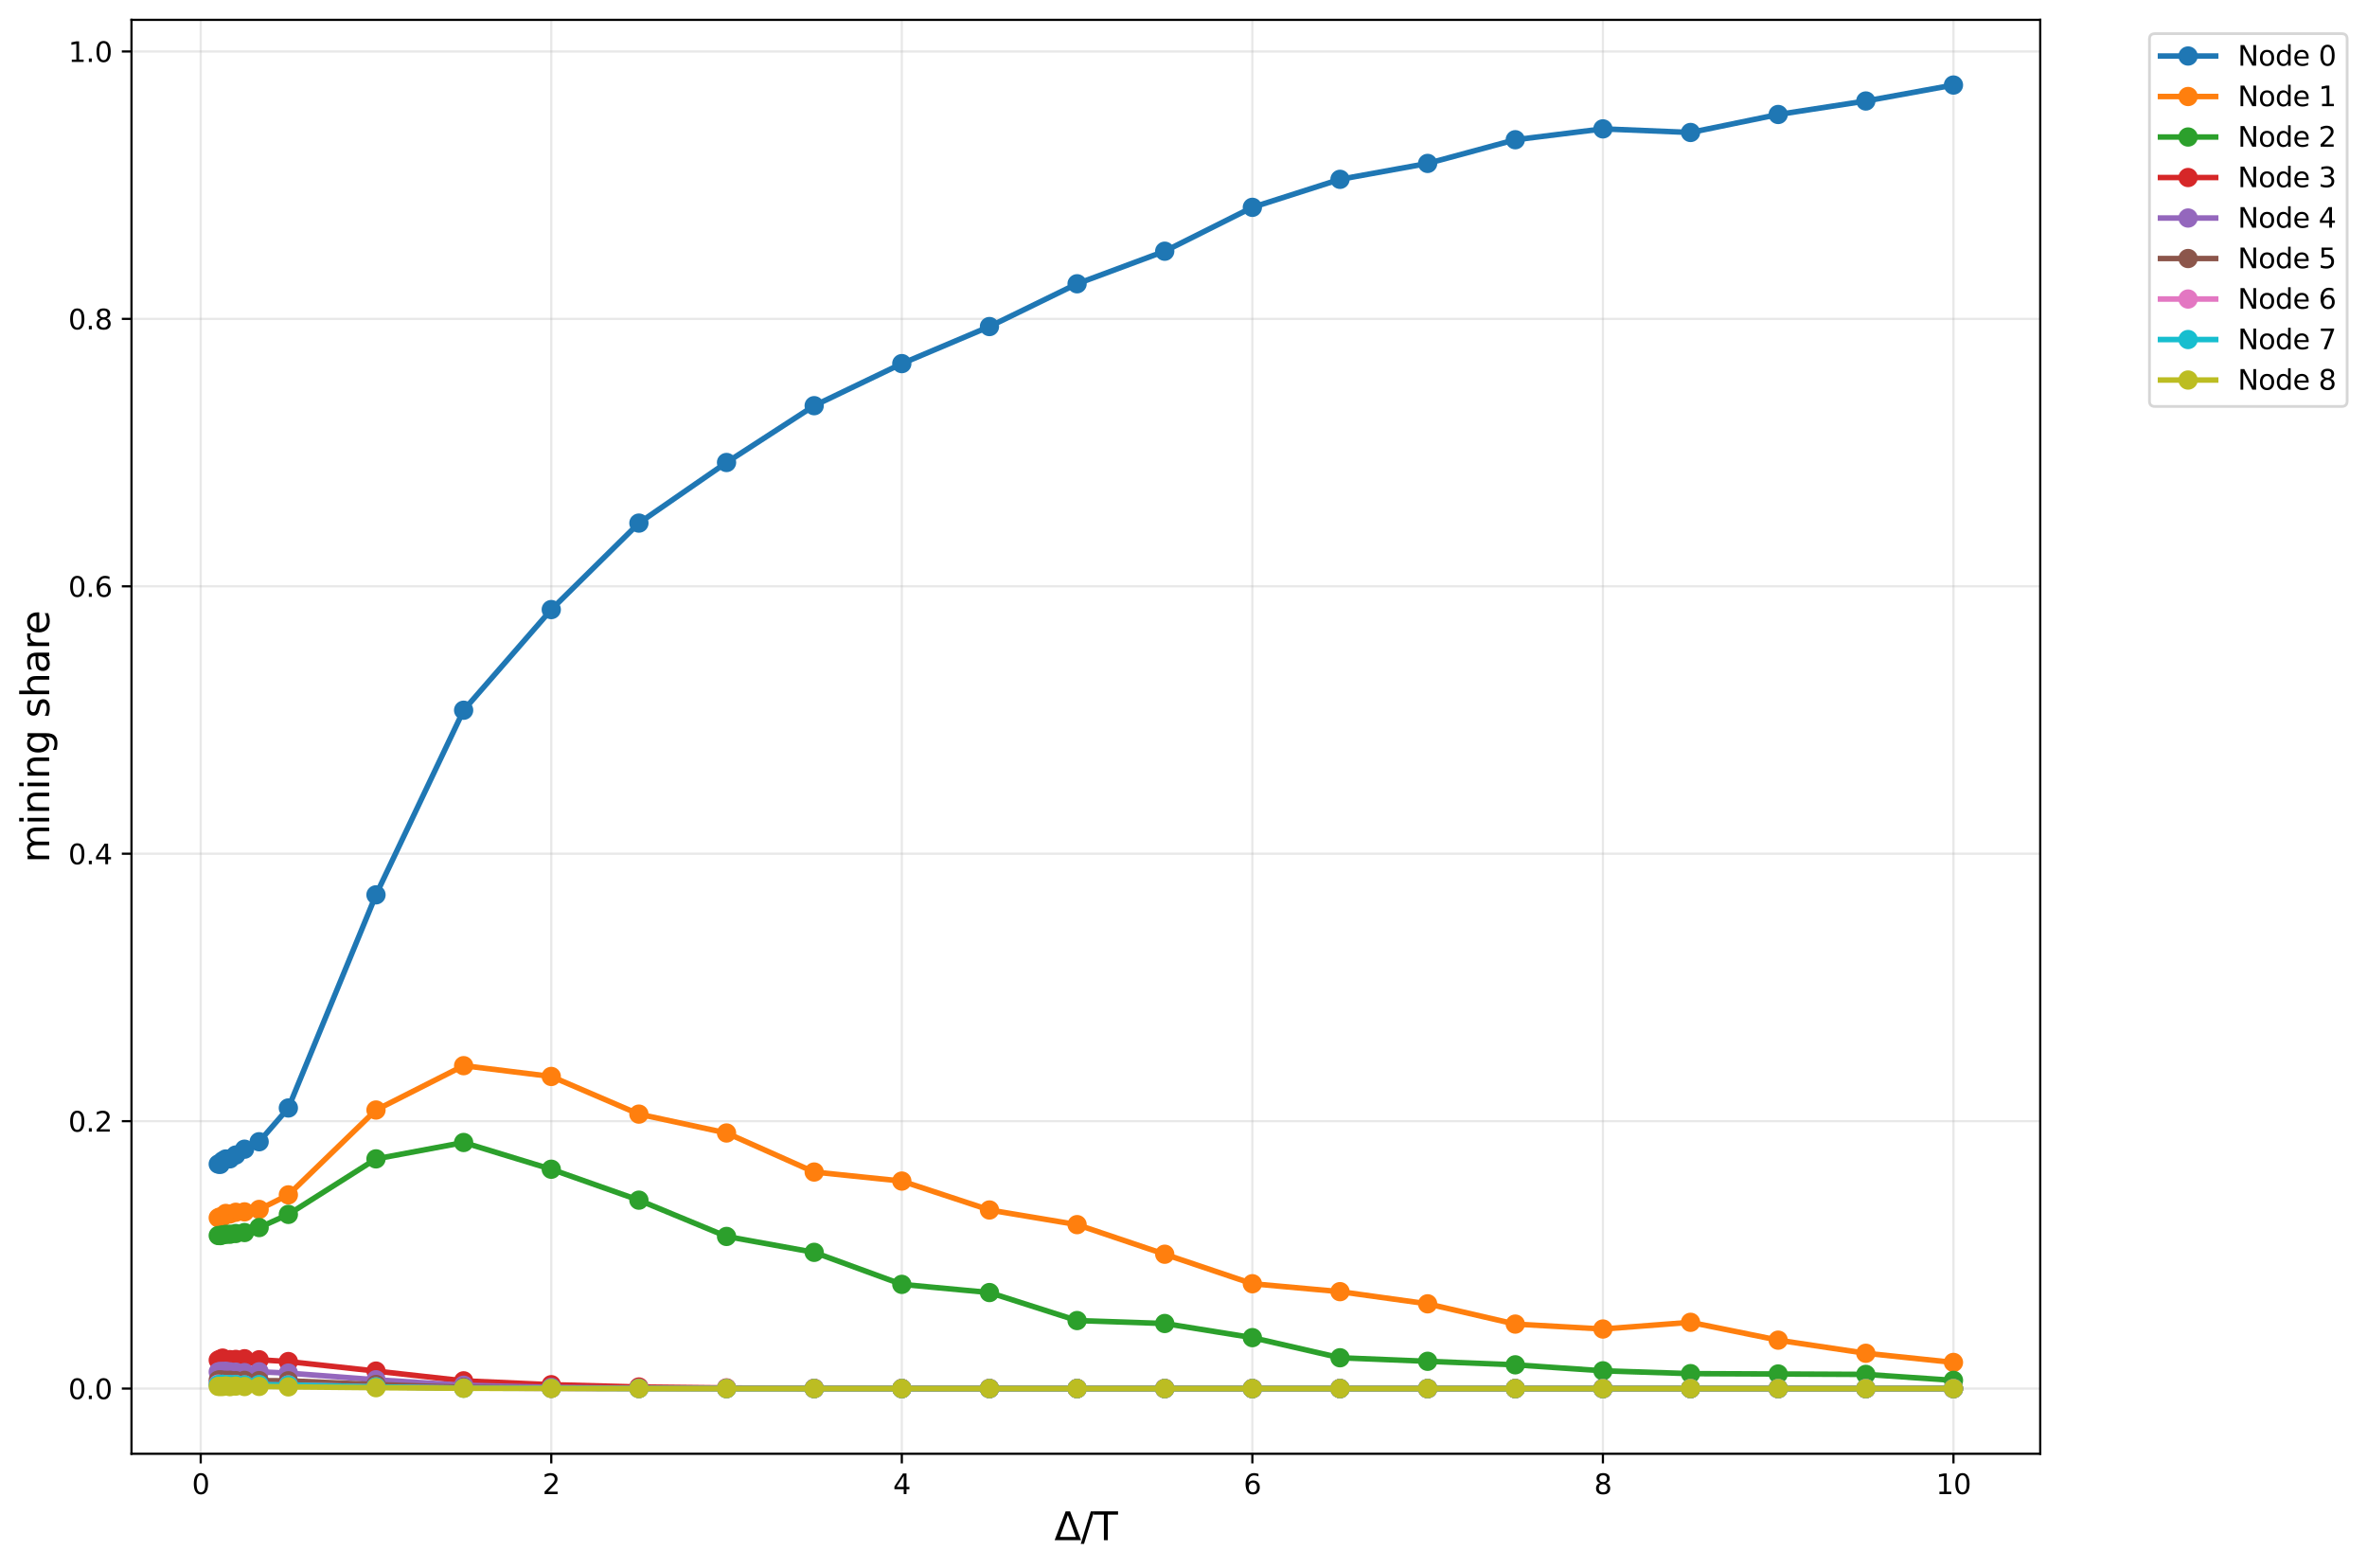 <?xml version="1.0" encoding="utf-8" standalone="no"?>
<!DOCTYPE svg PUBLIC "-//W3C//DTD SVG 1.1//EN"
  "http://www.w3.org/Graphics/SVG/1.1/DTD/svg11.dtd">
<svg xmlns:xlink="http://www.w3.org/1999/xlink" width="857.843pt" height="568.268pt" viewBox="0 0 857.843 568.268" xmlns="http://www.w3.org/2000/svg" version="1.1">
 <defs>
  <style type="text/css">*{stroke-linejoin: round; stroke-linecap: butt}</style>
 </defs>
 <g id="figure_1">
  <g id="patch_1">
   <path d="M 0 568.268 
L 857.843 568.268 
L 857.843 0 
L 0 0 
z
" style="fill: #ffffff"/>
  </g>
  <g id="axes_1">
   <g id="patch_2">
    <path d="M 47.653 526.84 
L 739.413 526.84 
L 739.413 7.2 
L 47.653 7.2 
z
" style="fill: #ffffff"/>
   </g>
   <g id="matplotlib.axis_1">
    <g id="xtick_1">
     <g id="line2d_1">
      <path d="M 72.744 526.84 
L 72.744 7.2 
" clip-path="url(#p1ed87f4d7b)" style="fill: none; stroke: #b0b0b0; stroke-opacity: 0.3; stroke-width: 0.8; stroke-linecap: square"/>
     </g>
     <g id="line2d_2">
      <defs>
       <path id="m32c7b194df" d="M 0 0 
L 0 3.5 
" style="stroke: #000000; stroke-width: 0.8"/>
      </defs>
      <g>
       <use xlink:href="#m32c7b194df" x="72.744" y="526.84" style="stroke: #000000; stroke-width: 0.8"/>
      </g>
     </g>
     <g id="text_1">
      <!-- 0 -->
      <g transform="translate(69.563 541.438) scale(0.1 -0.1)">
       <defs>
        <path id="DejaVuSans-30" d="M 2034 4250 
Q 1547 4250 1301 3770 
Q 1056 3291 1056 2328 
Q 1056 1369 1301 889 
Q 1547 409 2034 409 
Q 2525 409 2770 889 
Q 3016 1369 3016 2328 
Q 3016 3291 2770 3770 
Q 2525 4250 2034 4250 
z
M 2034 4750 
Q 2819 4750 3233 4129 
Q 3647 3509 3647 2328 
Q 3647 1150 3233 529 
Q 2819 -91 2034 -91 
Q 1250 -91 836 529 
Q 422 1150 422 2328 
Q 422 3509 836 4129 
Q 1250 4750 2034 4750 
z
" transform="scale(0.016)"/>
       </defs>
       <use xlink:href="#DejaVuSans-30"/>
      </g>
     </g>
    </g>
    <g id="xtick_2">
     <g id="line2d_3">
      <path d="M 199.789 526.84 
L 199.789 7.2 
" clip-path="url(#p1ed87f4d7b)" style="fill: none; stroke: #b0b0b0; stroke-opacity: 0.3; stroke-width: 0.8; stroke-linecap: square"/>
     </g>
     <g id="line2d_4">
      <g>
       <use xlink:href="#m32c7b194df" x="199.789" y="526.84" style="stroke: #000000; stroke-width: 0.8"/>
      </g>
     </g>
     <g id="text_2">
      <!-- 2 -->
      <g transform="translate(196.608 541.438) scale(0.1 -0.1)">
       <defs>
        <path id="DejaVuSans-32" d="M 1228 531 
L 3431 531 
L 3431 0 
L 469 0 
L 469 531 
Q 828 903 1448 1529 
Q 2069 2156 2228 2338 
Q 2531 2678 2651 2914 
Q 2772 3150 2772 3378 
Q 2772 3750 2511 3984 
Q 2250 4219 1831 4219 
Q 1534 4219 1204 4116 
Q 875 4013 500 3803 
L 500 4441 
Q 881 4594 1212 4672 
Q 1544 4750 1819 4750 
Q 2544 4750 2975 4387 
Q 3406 4025 3406 3419 
Q 3406 3131 3298 2873 
Q 3191 2616 2906 2266 
Q 2828 2175 2409 1742 
Q 1991 1309 1228 531 
z
" transform="scale(0.016)"/>
       </defs>
       <use xlink:href="#DejaVuSans-32"/>
      </g>
     </g>
    </g>
    <g id="xtick_3">
     <g id="line2d_5">
      <path d="M 326.834 526.84 
L 326.834 7.2 
" clip-path="url(#p1ed87f4d7b)" style="fill: none; stroke: #b0b0b0; stroke-opacity: 0.3; stroke-width: 0.8; stroke-linecap: square"/>
     </g>
     <g id="line2d_6">
      <g>
       <use xlink:href="#m32c7b194df" x="326.834" y="526.84" style="stroke: #000000; stroke-width: 0.8"/>
      </g>
     </g>
     <g id="text_3">
      <!-- 4 -->
      <g transform="translate(323.653 541.438) scale(0.1 -0.1)">
       <defs>
        <path id="DejaVuSans-34" d="M 2419 4116 
L 825 1625 
L 2419 1625 
L 2419 4116 
z
M 2253 4666 
L 3047 4666 
L 3047 1625 
L 3713 1625 
L 3713 1100 
L 3047 1100 
L 3047 0 
L 2419 0 
L 2419 1100 
L 313 1100 
L 313 1709 
L 2253 4666 
z
" transform="scale(0.016)"/>
       </defs>
       <use xlink:href="#DejaVuSans-34"/>
      </g>
     </g>
    </g>
    <g id="xtick_4">
     <g id="line2d_7">
      <path d="M 453.879 526.84 
L 453.879 7.2 
" clip-path="url(#p1ed87f4d7b)" style="fill: none; stroke: #b0b0b0; stroke-opacity: 0.3; stroke-width: 0.8; stroke-linecap: square"/>
     </g>
     <g id="line2d_8">
      <g>
       <use xlink:href="#m32c7b194df" x="453.879" y="526.84" style="stroke: #000000; stroke-width: 0.8"/>
      </g>
     </g>
     <g id="text_4">
      <!-- 6 -->
      <g transform="translate(450.698 541.438) scale(0.1 -0.1)">
       <defs>
        <path id="DejaVuSans-36" d="M 2113 2584 
Q 1688 2584 1439 2293 
Q 1191 2003 1191 1497 
Q 1191 994 1439 701 
Q 1688 409 2113 409 
Q 2538 409 2786 701 
Q 3034 994 3034 1497 
Q 3034 2003 2786 2293 
Q 2538 2584 2113 2584 
z
M 3366 4563 
L 3366 3988 
Q 3128 4100 2886 4159 
Q 2644 4219 2406 4219 
Q 1781 4219 1451 3797 
Q 1122 3375 1075 2522 
Q 1259 2794 1537 2939 
Q 1816 3084 2150 3084 
Q 2853 3084 3261 2657 
Q 3669 2231 3669 1497 
Q 3669 778 3244 343 
Q 2819 -91 2113 -91 
Q 1303 -91 875 529 
Q 447 1150 447 2328 
Q 447 3434 972 4092 
Q 1497 4750 2381 4750 
Q 2619 4750 2861 4703 
Q 3103 4656 3366 4563 
z
" transform="scale(0.016)"/>
       </defs>
       <use xlink:href="#DejaVuSans-36"/>
      </g>
     </g>
    </g>
    <g id="xtick_5">
     <g id="line2d_9">
      <path d="M 580.924 526.84 
L 580.924 7.2 
" clip-path="url(#p1ed87f4d7b)" style="fill: none; stroke: #b0b0b0; stroke-opacity: 0.3; stroke-width: 0.8; stroke-linecap: square"/>
     </g>
     <g id="line2d_10">
      <g>
       <use xlink:href="#m32c7b194df" x="580.924" y="526.84" style="stroke: #000000; stroke-width: 0.8"/>
      </g>
     </g>
     <g id="text_5">
      <!-- 8 -->
      <g transform="translate(577.743 541.438) scale(0.1 -0.1)">
       <defs>
        <path id="DejaVuSans-38" d="M 2034 2216 
Q 1584 2216 1326 1975 
Q 1069 1734 1069 1313 
Q 1069 891 1326 650 
Q 1584 409 2034 409 
Q 2484 409 2743 651 
Q 3003 894 3003 1313 
Q 3003 1734 2745 1975 
Q 2488 2216 2034 2216 
z
M 1403 2484 
Q 997 2584 770 2862 
Q 544 3141 544 3541 
Q 544 4100 942 4425 
Q 1341 4750 2034 4750 
Q 2731 4750 3128 4425 
Q 3525 4100 3525 3541 
Q 3525 3141 3298 2862 
Q 3072 2584 2669 2484 
Q 3125 2378 3379 2068 
Q 3634 1759 3634 1313 
Q 3634 634 3220 271 
Q 2806 -91 2034 -91 
Q 1263 -91 848 271 
Q 434 634 434 1313 
Q 434 1759 690 2068 
Q 947 2378 1403 2484 
z
M 1172 3481 
Q 1172 3119 1398 2916 
Q 1625 2713 2034 2713 
Q 2441 2713 2670 2916 
Q 2900 3119 2900 3481 
Q 2900 3844 2670 4047 
Q 2441 4250 2034 4250 
Q 1625 4250 1398 4047 
Q 1172 3844 1172 3481 
z
" transform="scale(0.016)"/>
       </defs>
       <use xlink:href="#DejaVuSans-38"/>
      </g>
     </g>
    </g>
    <g id="xtick_6">
     <g id="line2d_11">
      <path d="M 707.969 526.84 
L 707.969 7.2 
" clip-path="url(#p1ed87f4d7b)" style="fill: none; stroke: #b0b0b0; stroke-opacity: 0.3; stroke-width: 0.8; stroke-linecap: square"/>
     </g>
     <g id="line2d_12">
      <g>
       <use xlink:href="#m32c7b194df" x="707.969" y="526.84" style="stroke: #000000; stroke-width: 0.8"/>
      </g>
     </g>
     <g id="text_6">
      <!-- 10 -->
      <g transform="translate(701.606 541.438) scale(0.1 -0.1)">
       <defs>
        <path id="DejaVuSans-31" d="M 794 531 
L 1825 531 
L 1825 4091 
L 703 3866 
L 703 4441 
L 1819 4666 
L 2450 4666 
L 2450 531 
L 3481 531 
L 3481 0 
L 794 0 
L 794 531 
z
" transform="scale(0.016)"/>
       </defs>
       <use xlink:href="#DejaVuSans-31"/>
       <use xlink:href="#DejaVuSans-30" transform="translate(63.623 0)"/>
      </g>
     </g>
    </g>
    <g id="text_7">
     <!-- Δ/T -->
     <g transform="translate(382.11 558.156) scale(0.14 -0.14)">
      <defs>
       <path id="DejaVuSans-394" d="M 2188 4044 
L 906 525 
L 3472 525 
L 2188 4044 
z
M 50 0 
L 1831 4666 
L 2547 4666 
L 4325 0 
L 50 0 
z
" transform="scale(0.016)"/>
       <path id="DejaVuSans-2f" d="M 1625 4666 
L 2156 4666 
L 531 -594 
L 0 -594 
L 1625 4666 
z
" transform="scale(0.016)"/>
       <path id="DejaVuSans-54" d="M -19 4666 
L 3928 4666 
L 3928 4134 
L 2272 4134 
L 2272 0 
L 1638 0 
L 1638 4134 
L -19 4134 
L -19 4666 
z
" transform="scale(0.016)"/>
      </defs>
      <use xlink:href="#DejaVuSans-394"/>
      <use xlink:href="#DejaVuSans-2f" transform="translate(68.408 0)"/>
      <use xlink:href="#DejaVuSans-54" transform="translate(102.1 0)"/>
     </g>
    </g>
   </g>
   <g id="matplotlib.axis_2">
    <g id="ytick_1">
     <g id="line2d_13">
      <path d="M 47.653 503.22 
L 739.413 503.22 
" clip-path="url(#p1ed87f4d7b)" style="fill: none; stroke: #b0b0b0; stroke-opacity: 0.3; stroke-width: 0.8; stroke-linecap: square"/>
     </g>
     <g id="line2d_14">
      <defs>
       <path id="mf7682c5246" d="M 0 0 
L -3.5 0 
" style="stroke: #000000; stroke-width: 0.8"/>
      </defs>
      <g>
       <use xlink:href="#mf7682c5246" x="47.653" y="503.22" style="stroke: #000000; stroke-width: 0.8"/>
      </g>
     </g>
     <g id="text_8">
      <!-- 0.0 -->
      <g transform="translate(24.749 507.019) scale(0.1 -0.1)">
       <defs>
        <path id="DejaVuSans-2e" d="M 684 794 
L 1344 794 
L 1344 0 
L 684 0 
L 684 794 
z
" transform="scale(0.016)"/>
       </defs>
       <use xlink:href="#DejaVuSans-30"/>
       <use xlink:href="#DejaVuSans-2e" transform="translate(63.623 0)"/>
       <use xlink:href="#DejaVuSans-30" transform="translate(95.41 0)"/>
      </g>
     </g>
    </g>
    <g id="ytick_2">
     <g id="line2d_15">
      <path d="M 47.653 406.306 
L 739.413 406.306 
" clip-path="url(#p1ed87f4d7b)" style="fill: none; stroke: #b0b0b0; stroke-opacity: 0.3; stroke-width: 0.8; stroke-linecap: square"/>
     </g>
     <g id="line2d_16">
      <g>
       <use xlink:href="#mf7682c5246" x="47.653" y="406.306" style="stroke: #000000; stroke-width: 0.8"/>
      </g>
     </g>
     <g id="text_9">
      <!-- 0.2 -->
      <g transform="translate(24.749 410.105) scale(0.1 -0.1)">
       <use xlink:href="#DejaVuSans-30"/>
       <use xlink:href="#DejaVuSans-2e" transform="translate(63.623 0)"/>
       <use xlink:href="#DejaVuSans-32" transform="translate(95.41 0)"/>
      </g>
     </g>
    </g>
    <g id="ytick_3">
     <g id="line2d_17">
      <path d="M 47.653 309.391 
L 739.413 309.391 
" clip-path="url(#p1ed87f4d7b)" style="fill: none; stroke: #b0b0b0; stroke-opacity: 0.3; stroke-width: 0.8; stroke-linecap: square"/>
     </g>
     <g id="line2d_18">
      <g>
       <use xlink:href="#mf7682c5246" x="47.653" y="309.391" style="stroke: #000000; stroke-width: 0.8"/>
      </g>
     </g>
     <g id="text_10">
      <!-- 0.4 -->
      <g transform="translate(24.749 313.19) scale(0.1 -0.1)">
       <use xlink:href="#DejaVuSans-30"/>
       <use xlink:href="#DejaVuSans-2e" transform="translate(63.623 0)"/>
       <use xlink:href="#DejaVuSans-34" transform="translate(95.41 0)"/>
      </g>
     </g>
    </g>
    <g id="ytick_4">
     <g id="line2d_19">
      <path d="M 47.653 212.477 
L 739.413 212.477 
" clip-path="url(#p1ed87f4d7b)" style="fill: none; stroke: #b0b0b0; stroke-opacity: 0.3; stroke-width: 0.8; stroke-linecap: square"/>
     </g>
     <g id="line2d_20">
      <g>
       <use xlink:href="#mf7682c5246" x="47.653" y="212.477" style="stroke: #000000; stroke-width: 0.8"/>
      </g>
     </g>
     <g id="text_11">
      <!-- 0.6 -->
      <g transform="translate(24.749 216.276) scale(0.1 -0.1)">
       <use xlink:href="#DejaVuSans-30"/>
       <use xlink:href="#DejaVuSans-2e" transform="translate(63.623 0)"/>
       <use xlink:href="#DejaVuSans-36" transform="translate(95.41 0)"/>
      </g>
     </g>
    </g>
    <g id="ytick_5">
     <g id="line2d_21">
      <path d="M 47.653 115.562 
L 739.413 115.562 
" clip-path="url(#p1ed87f4d7b)" style="fill: none; stroke: #b0b0b0; stroke-opacity: 0.3; stroke-width: 0.8; stroke-linecap: square"/>
     </g>
     <g id="line2d_22">
      <g>
       <use xlink:href="#mf7682c5246" x="47.653" y="115.562" style="stroke: #000000; stroke-width: 0.8"/>
      </g>
     </g>
     <g id="text_12">
      <!-- 0.8 -->
      <g transform="translate(24.749 119.361) scale(0.1 -0.1)">
       <use xlink:href="#DejaVuSans-30"/>
       <use xlink:href="#DejaVuSans-2e" transform="translate(63.623 0)"/>
       <use xlink:href="#DejaVuSans-38" transform="translate(95.41 0)"/>
      </g>
     </g>
    </g>
    <g id="ytick_6">
     <g id="line2d_23">
      <path d="M 47.653 18.648 
L 739.413 18.648 
" clip-path="url(#p1ed87f4d7b)" style="fill: none; stroke: #b0b0b0; stroke-opacity: 0.3; stroke-width: 0.8; stroke-linecap: square"/>
     </g>
     <g id="line2d_24">
      <g>
       <use xlink:href="#mf7682c5246" x="47.653" y="18.648" style="stroke: #000000; stroke-width: 0.8"/>
      </g>
     </g>
     <g id="text_13">
      <!-- 1.0 -->
      <g transform="translate(24.749 22.447) scale(0.1 -0.1)">
       <use xlink:href="#DejaVuSans-31"/>
       <use xlink:href="#DejaVuSans-2e" transform="translate(63.623 0)"/>
       <use xlink:href="#DejaVuSans-30" transform="translate(95.41 0)"/>
      </g>
     </g>
    </g>
    <g id="text_14">
     <!-- mining share -->
     <g transform="translate(17.838 312.669) rotate(-90) scale(0.14 -0.14)">
      <defs>
       <path id="DejaVuSans-6d" d="M 3328 2828 
Q 3544 3216 3844 3400 
Q 4144 3584 4550 3584 
Q 5097 3584 5394 3201 
Q 5691 2819 5691 2113 
L 5691 0 
L 5113 0 
L 5113 2094 
Q 5113 2597 4934 2840 
Q 4756 3084 4391 3084 
Q 3944 3084 3684 2787 
Q 3425 2491 3425 1978 
L 3425 0 
L 2847 0 
L 2847 2094 
Q 2847 2600 2669 2842 
Q 2491 3084 2119 3084 
Q 1678 3084 1418 2786 
Q 1159 2488 1159 1978 
L 1159 0 
L 581 0 
L 581 3500 
L 1159 3500 
L 1159 2956 
Q 1356 3278 1631 3431 
Q 1906 3584 2284 3584 
Q 2666 3584 2933 3390 
Q 3200 3197 3328 2828 
z
" transform="scale(0.016)"/>
       <path id="DejaVuSans-69" d="M 603 3500 
L 1178 3500 
L 1178 0 
L 603 0 
L 603 3500 
z
M 603 4863 
L 1178 4863 
L 1178 4134 
L 603 4134 
L 603 4863 
z
" transform="scale(0.016)"/>
       <path id="DejaVuSans-6e" d="M 3513 2113 
L 3513 0 
L 2938 0 
L 2938 2094 
Q 2938 2591 2744 2837 
Q 2550 3084 2163 3084 
Q 1697 3084 1428 2787 
Q 1159 2491 1159 1978 
L 1159 0 
L 581 0 
L 581 3500 
L 1159 3500 
L 1159 2956 
Q 1366 3272 1645 3428 
Q 1925 3584 2291 3584 
Q 2894 3584 3203 3211 
Q 3513 2838 3513 2113 
z
" transform="scale(0.016)"/>
       <path id="DejaVuSans-67" d="M 2906 1791 
Q 2906 2416 2648 2759 
Q 2391 3103 1925 3103 
Q 1463 3103 1205 2759 
Q 947 2416 947 1791 
Q 947 1169 1205 825 
Q 1463 481 1925 481 
Q 2391 481 2648 825 
Q 2906 1169 2906 1791 
z
M 3481 434 
Q 3481 -459 3084 -895 
Q 2688 -1331 1869 -1331 
Q 1566 -1331 1297 -1286 
Q 1028 -1241 775 -1147 
L 775 -588 
Q 1028 -725 1275 -790 
Q 1522 -856 1778 -856 
Q 2344 -856 2625 -561 
Q 2906 -266 2906 331 
L 2906 616 
Q 2728 306 2450 153 
Q 2172 0 1784 0 
Q 1141 0 747 490 
Q 353 981 353 1791 
Q 353 2603 747 3093 
Q 1141 3584 1784 3584 
Q 2172 3584 2450 3431 
Q 2728 3278 2906 2969 
L 2906 3500 
L 3481 3500 
L 3481 434 
z
" transform="scale(0.016)"/>
       <path id="DejaVuSans-20" transform="scale(0.016)"/>
       <path id="DejaVuSans-73" d="M 2834 3397 
L 2834 2853 
Q 2591 2978 2328 3040 
Q 2066 3103 1784 3103 
Q 1356 3103 1142 2972 
Q 928 2841 928 2578 
Q 928 2378 1081 2264 
Q 1234 2150 1697 2047 
L 1894 2003 
Q 2506 1872 2764 1633 
Q 3022 1394 3022 966 
Q 3022 478 2636 193 
Q 2250 -91 1575 -91 
Q 1294 -91 989 -36 
Q 684 19 347 128 
L 347 722 
Q 666 556 975 473 
Q 1284 391 1588 391 
Q 1994 391 2212 530 
Q 2431 669 2431 922 
Q 2431 1156 2273 1281 
Q 2116 1406 1581 1522 
L 1381 1569 
Q 847 1681 609 1914 
Q 372 2147 372 2553 
Q 372 3047 722 3315 
Q 1072 3584 1716 3584 
Q 2034 3584 2315 3537 
Q 2597 3491 2834 3397 
z
" transform="scale(0.016)"/>
       <path id="DejaVuSans-68" d="M 3513 2113 
L 3513 0 
L 2938 0 
L 2938 2094 
Q 2938 2591 2744 2837 
Q 2550 3084 2163 3084 
Q 1697 3084 1428 2787 
Q 1159 2491 1159 1978 
L 1159 0 
L 581 0 
L 581 4863 
L 1159 4863 
L 1159 2956 
Q 1366 3272 1645 3428 
Q 1925 3584 2291 3584 
Q 2894 3584 3203 3211 
Q 3513 2838 3513 2113 
z
" transform="scale(0.016)"/>
       <path id="DejaVuSans-61" d="M 2194 1759 
Q 1497 1759 1228 1600 
Q 959 1441 959 1056 
Q 959 750 1161 570 
Q 1363 391 1709 391 
Q 2188 391 2477 730 
Q 2766 1069 2766 1631 
L 2766 1759 
L 2194 1759 
z
M 3341 1997 
L 3341 0 
L 2766 0 
L 2766 531 
Q 2569 213 2275 61 
Q 1981 -91 1556 -91 
Q 1019 -91 701 211 
Q 384 513 384 1019 
Q 384 1609 779 1909 
Q 1175 2209 1959 2209 
L 2766 2209 
L 2766 2266 
Q 2766 2663 2505 2880 
Q 2244 3097 1772 3097 
Q 1472 3097 1187 3025 
Q 903 2953 641 2809 
L 641 3341 
Q 956 3463 1253 3523 
Q 1550 3584 1831 3584 
Q 2591 3584 2966 3190 
Q 3341 2797 3341 1997 
z
" transform="scale(0.016)"/>
       <path id="DejaVuSans-72" d="M 2631 2963 
Q 2534 3019 2420 3045 
Q 2306 3072 2169 3072 
Q 1681 3072 1420 2755 
Q 1159 2438 1159 1844 
L 1159 0 
L 581 0 
L 581 3500 
L 1159 3500 
L 1159 2956 
Q 1341 3275 1631 3429 
Q 1922 3584 2338 3584 
Q 2397 3584 2469 3576 
Q 2541 3569 2628 3553 
L 2631 2963 
z
" transform="scale(0.016)"/>
       <path id="DejaVuSans-65" d="M 3597 1894 
L 3597 1613 
L 953 1613 
Q 991 1019 1311 708 
Q 1631 397 2203 397 
Q 2534 397 2845 478 
Q 3156 559 3463 722 
L 3463 178 
Q 3153 47 2828 -22 
Q 2503 -91 2169 -91 
Q 1331 -91 842 396 
Q 353 884 353 1716 
Q 353 2575 817 3079 
Q 1281 3584 2069 3584 
Q 2775 3584 3186 3129 
Q 3597 2675 3597 1894 
z
M 3022 2063 
Q 3016 2534 2758 2815 
Q 2500 3097 2075 3097 
Q 1594 3097 1305 2825 
Q 1016 2553 972 2059 
L 3022 2063 
z
" transform="scale(0.016)"/>
      </defs>
      <use xlink:href="#DejaVuSans-6d"/>
      <use xlink:href="#DejaVuSans-69" transform="translate(97.412 0)"/>
      <use xlink:href="#DejaVuSans-6e" transform="translate(125.195 0)"/>
      <use xlink:href="#DejaVuSans-69" transform="translate(188.574 0)"/>
      <use xlink:href="#DejaVuSans-6e" transform="translate(216.357 0)"/>
      <use xlink:href="#DejaVuSans-67" transform="translate(279.736 0)"/>
      <use xlink:href="#DejaVuSans-20" transform="translate(343.213 0)"/>
      <use xlink:href="#DejaVuSans-73" transform="translate(375 0)"/>
      <use xlink:href="#DejaVuSans-68" transform="translate(427.1 0)"/>
      <use xlink:href="#DejaVuSans-61" transform="translate(490.479 0)"/>
      <use xlink:href="#DejaVuSans-72" transform="translate(551.758 0)"/>
      <use xlink:href="#DejaVuSans-65" transform="translate(590.621 0)"/>
     </g>
    </g>
   </g>
   <g id="line2d_25">
    <path d="M 79.096 421.855 
L 79.802 421.967 
L 80.684 420.717 
L 81.818 420.014 
L 83.331 419.961 
L 85.448 418.57 
L 88.625 416.462 
L 93.918 413.763 
L 104.505 401.528 
L 136.266 324.287 
L 168.028 257.382 
L 199.789 220.908 
L 231.55 189.566 
L 263.311 167.605 
L 295.073 147.02 
L 326.834 131.771 
L 358.595 118.343 
L 390.356 102.842 
L 422.118 91.038 
L 453.879 75.139 
L 485.64 64.987 
L 517.401 59.226 
L 549.163 50.639 
L 580.924 46.704 
L 612.685 48.008 
L 644.446 41.49 
L 676.208 36.601 
L 707.969 30.82 
" clip-path="url(#p1ed87f4d7b)" style="fill: none; stroke: #1f77b4; stroke-width: 2; stroke-linecap: square"/>
    <defs>
     <path id="meb83edc897" d="M 0 3 
C 0.796 3 1.559 2.684 2.121 2.121 
C 2.684 1.559 3 0.796 3 0 
C 3 -0.796 2.684 -1.559 2.121 -2.121 
C 1.559 -2.684 0.796 -3 0 -3 
C -0.796 -3 -1.559 -2.684 -2.121 -2.121 
C -2.684 -1.559 -3 -0.796 -3 0 
C -3 0.796 -2.684 1.559 -2.121 2.121 
C -1.559 2.684 -0.796 3 0 3 
z
" style="stroke: #1f77b4"/>
    </defs>
    <g clip-path="url(#p1ed87f4d7b)">
     <use xlink:href="#meb83edc897" x="79.096" y="421.855" style="fill: #1f77b4; stroke: #1f77b4"/>
     <use xlink:href="#meb83edc897" x="79.802" y="421.967" style="fill: #1f77b4; stroke: #1f77b4"/>
     <use xlink:href="#meb83edc897" x="80.684" y="420.717" style="fill: #1f77b4; stroke: #1f77b4"/>
     <use xlink:href="#meb83edc897" x="81.818" y="420.014" style="fill: #1f77b4; stroke: #1f77b4"/>
     <use xlink:href="#meb83edc897" x="83.331" y="419.961" style="fill: #1f77b4; stroke: #1f77b4"/>
     <use xlink:href="#meb83edc897" x="85.448" y="418.57" style="fill: #1f77b4; stroke: #1f77b4"/>
     <use xlink:href="#meb83edc897" x="88.625" y="416.462" style="fill: #1f77b4; stroke: #1f77b4"/>
     <use xlink:href="#meb83edc897" x="93.918" y="413.763" style="fill: #1f77b4; stroke: #1f77b4"/>
     <use xlink:href="#meb83edc897" x="104.505" y="401.528" style="fill: #1f77b4; stroke: #1f77b4"/>
     <use xlink:href="#meb83edc897" x="136.266" y="324.287" style="fill: #1f77b4; stroke: #1f77b4"/>
     <use xlink:href="#meb83edc897" x="168.028" y="257.382" style="fill: #1f77b4; stroke: #1f77b4"/>
     <use xlink:href="#meb83edc897" x="199.789" y="220.908" style="fill: #1f77b4; stroke: #1f77b4"/>
     <use xlink:href="#meb83edc897" x="231.55" y="189.566" style="fill: #1f77b4; stroke: #1f77b4"/>
     <use xlink:href="#meb83edc897" x="263.311" y="167.605" style="fill: #1f77b4; stroke: #1f77b4"/>
     <use xlink:href="#meb83edc897" x="295.073" y="147.02" style="fill: #1f77b4; stroke: #1f77b4"/>
     <use xlink:href="#meb83edc897" x="326.834" y="131.771" style="fill: #1f77b4; stroke: #1f77b4"/>
     <use xlink:href="#meb83edc897" x="358.595" y="118.343" style="fill: #1f77b4; stroke: #1f77b4"/>
     <use xlink:href="#meb83edc897" x="390.356" y="102.842" style="fill: #1f77b4; stroke: #1f77b4"/>
     <use xlink:href="#meb83edc897" x="422.118" y="91.038" style="fill: #1f77b4; stroke: #1f77b4"/>
     <use xlink:href="#meb83edc897" x="453.879" y="75.139" style="fill: #1f77b4; stroke: #1f77b4"/>
     <use xlink:href="#meb83edc897" x="485.64" y="64.987" style="fill: #1f77b4; stroke: #1f77b4"/>
     <use xlink:href="#meb83edc897" x="517.401" y="59.226" style="fill: #1f77b4; stroke: #1f77b4"/>
     <use xlink:href="#meb83edc897" x="549.163" y="50.639" style="fill: #1f77b4; stroke: #1f77b4"/>
     <use xlink:href="#meb83edc897" x="580.924" y="46.704" style="fill: #1f77b4; stroke: #1f77b4"/>
     <use xlink:href="#meb83edc897" x="612.685" y="48.008" style="fill: #1f77b4; stroke: #1f77b4"/>
     <use xlink:href="#meb83edc897" x="644.446" y="41.49" style="fill: #1f77b4; stroke: #1f77b4"/>
     <use xlink:href="#meb83edc897" x="676.208" y="36.601" style="fill: #1f77b4; stroke: #1f77b4"/>
     <use xlink:href="#meb83edc897" x="707.969" y="30.82" style="fill: #1f77b4; stroke: #1f77b4"/>
    </g>
   </g>
   <g id="line2d_26">
    <path d="M 79.096 441.321 
L 79.802 440.991 
L 80.684 440.933 
L 81.818 439.751 
L 83.331 439.935 
L 85.448 439.324 
L 88.625 439.174 
L 93.918 438.292 
L 104.505 433.015 
L 136.266 402.264 
L 168.028 386.196 
L 199.789 390.106 
L 231.55 403.752 
L 263.311 410.589 
L 295.073 424.739 
L 326.834 428.014 
L 358.595 438.491 
L 390.356 443.802 
L 422.118 454.525 
L 453.879 465.225 
L 485.64 468.088 
L 517.401 472.503 
L 549.163 479.844 
L 580.924 481.627 
L 612.685 479.2 
L 644.446 485.669 
L 676.208 490.422 
L 707.969 493.742 
" clip-path="url(#p1ed87f4d7b)" style="fill: none; stroke: #ff7f0e; stroke-width: 2; stroke-linecap: square"/>
    <defs>
     <path id="m8d7a255ede" d="M 0 3 
C 0.796 3 1.559 2.684 2.121 2.121 
C 2.684 1.559 3 0.796 3 0 
C 3 -0.796 2.684 -1.559 2.121 -2.121 
C 1.559 -2.684 0.796 -3 0 -3 
C -0.796 -3 -1.559 -2.684 -2.121 -2.121 
C -2.684 -1.559 -3 -0.796 -3 0 
C -3 0.796 -2.684 1.559 -2.121 2.121 
C -1.559 2.684 -0.796 3 0 3 
z
" style="stroke: #ff7f0e"/>
    </defs>
    <g clip-path="url(#p1ed87f4d7b)">
     <use xlink:href="#m8d7a255ede" x="79.096" y="441.321" style="fill: #ff7f0e; stroke: #ff7f0e"/>
     <use xlink:href="#m8d7a255ede" x="79.802" y="440.991" style="fill: #ff7f0e; stroke: #ff7f0e"/>
     <use xlink:href="#m8d7a255ede" x="80.684" y="440.933" style="fill: #ff7f0e; stroke: #ff7f0e"/>
     <use xlink:href="#m8d7a255ede" x="81.818" y="439.751" style="fill: #ff7f0e; stroke: #ff7f0e"/>
     <use xlink:href="#m8d7a255ede" x="83.331" y="439.935" style="fill: #ff7f0e; stroke: #ff7f0e"/>
     <use xlink:href="#m8d7a255ede" x="85.448" y="439.324" style="fill: #ff7f0e; stroke: #ff7f0e"/>
     <use xlink:href="#m8d7a255ede" x="88.625" y="439.174" style="fill: #ff7f0e; stroke: #ff7f0e"/>
     <use xlink:href="#m8d7a255ede" x="93.918" y="438.292" style="fill: #ff7f0e; stroke: #ff7f0e"/>
     <use xlink:href="#m8d7a255ede" x="104.505" y="433.015" style="fill: #ff7f0e; stroke: #ff7f0e"/>
     <use xlink:href="#m8d7a255ede" x="136.266" y="402.264" style="fill: #ff7f0e; stroke: #ff7f0e"/>
     <use xlink:href="#m8d7a255ede" x="168.028" y="386.196" style="fill: #ff7f0e; stroke: #ff7f0e"/>
     <use xlink:href="#m8d7a255ede" x="199.789" y="390.106" style="fill: #ff7f0e; stroke: #ff7f0e"/>
     <use xlink:href="#m8d7a255ede" x="231.55" y="403.752" style="fill: #ff7f0e; stroke: #ff7f0e"/>
     <use xlink:href="#m8d7a255ede" x="263.311" y="410.589" style="fill: #ff7f0e; stroke: #ff7f0e"/>
     <use xlink:href="#m8d7a255ede" x="295.073" y="424.739" style="fill: #ff7f0e; stroke: #ff7f0e"/>
     <use xlink:href="#m8d7a255ede" x="326.834" y="428.014" style="fill: #ff7f0e; stroke: #ff7f0e"/>
     <use xlink:href="#m8d7a255ede" x="358.595" y="438.491" style="fill: #ff7f0e; stroke: #ff7f0e"/>
     <use xlink:href="#m8d7a255ede" x="390.356" y="443.802" style="fill: #ff7f0e; stroke: #ff7f0e"/>
     <use xlink:href="#m8d7a255ede" x="422.118" y="454.525" style="fill: #ff7f0e; stroke: #ff7f0e"/>
     <use xlink:href="#m8d7a255ede" x="453.879" y="465.225" style="fill: #ff7f0e; stroke: #ff7f0e"/>
     <use xlink:href="#m8d7a255ede" x="485.64" y="468.088" style="fill: #ff7f0e; stroke: #ff7f0e"/>
     <use xlink:href="#m8d7a255ede" x="517.401" y="472.503" style="fill: #ff7f0e; stroke: #ff7f0e"/>
     <use xlink:href="#m8d7a255ede" x="549.163" y="479.844" style="fill: #ff7f0e; stroke: #ff7f0e"/>
     <use xlink:href="#m8d7a255ede" x="580.924" y="481.627" style="fill: #ff7f0e; stroke: #ff7f0e"/>
     <use xlink:href="#m8d7a255ede" x="612.685" y="479.2" style="fill: #ff7f0e; stroke: #ff7f0e"/>
     <use xlink:href="#m8d7a255ede" x="644.446" y="485.669" style="fill: #ff7f0e; stroke: #ff7f0e"/>
     <use xlink:href="#m8d7a255ede" x="676.208" y="490.422" style="fill: #ff7f0e; stroke: #ff7f0e"/>
     <use xlink:href="#m8d7a255ede" x="707.969" y="493.742" style="fill: #ff7f0e; stroke: #ff7f0e"/>
    </g>
   </g>
   <g id="line2d_27">
    <path d="M 79.096 447.751 
L 79.802 447.785 
L 80.684 447.514 
L 81.818 447.32 
L 83.331 447.286 
L 85.448 447.019 
L 88.625 446.666 
L 93.918 444.863 
L 104.505 440.09 
L 136.266 419.97 
L 168.028 414.034 
L 199.789 423.726 
L 231.55 434.934 
L 263.311 448.08 
L 295.073 453.847 
L 326.834 465.452 
L 358.595 468.413 
L 390.356 478.565 
L 422.118 479.631 
L 453.879 484.753 
L 485.64 492.046 
L 517.401 493.33 
L 549.163 494.604 
L 580.924 496.78 
L 612.685 497.798 
L 644.446 497.928 
L 676.208 498.074 
L 707.969 500.235 
" clip-path="url(#p1ed87f4d7b)" style="fill: none; stroke: #2ca02c; stroke-width: 2; stroke-linecap: square"/>
    <defs>
     <path id="m08b68b035e" d="M 0 3 
C 0.796 3 1.559 2.684 2.121 2.121 
C 2.684 1.559 3 0.796 3 0 
C 3 -0.796 2.684 -1.559 2.121 -2.121 
C 1.559 -2.684 0.796 -3 0 -3 
C -0.796 -3 -1.559 -2.684 -2.121 -2.121 
C -2.684 -1.559 -3 -0.796 -3 0 
C -3 0.796 -2.684 1.559 -2.121 2.121 
C -1.559 2.684 -0.796 3 0 3 
z
" style="stroke: #2ca02c"/>
    </defs>
    <g clip-path="url(#p1ed87f4d7b)">
     <use xlink:href="#m08b68b035e" x="79.096" y="447.751" style="fill: #2ca02c; stroke: #2ca02c"/>
     <use xlink:href="#m08b68b035e" x="79.802" y="447.785" style="fill: #2ca02c; stroke: #2ca02c"/>
     <use xlink:href="#m08b68b035e" x="80.684" y="447.514" style="fill: #2ca02c; stroke: #2ca02c"/>
     <use xlink:href="#m08b68b035e" x="81.818" y="447.32" style="fill: #2ca02c; stroke: #2ca02c"/>
     <use xlink:href="#m08b68b035e" x="83.331" y="447.286" style="fill: #2ca02c; stroke: #2ca02c"/>
     <use xlink:href="#m08b68b035e" x="85.448" y="447.019" style="fill: #2ca02c; stroke: #2ca02c"/>
     <use xlink:href="#m08b68b035e" x="88.625" y="446.666" style="fill: #2ca02c; stroke: #2ca02c"/>
     <use xlink:href="#m08b68b035e" x="93.918" y="444.863" style="fill: #2ca02c; stroke: #2ca02c"/>
     <use xlink:href="#m08b68b035e" x="104.505" y="440.09" style="fill: #2ca02c; stroke: #2ca02c"/>
     <use xlink:href="#m08b68b035e" x="136.266" y="419.97" style="fill: #2ca02c; stroke: #2ca02c"/>
     <use xlink:href="#m08b68b035e" x="168.028" y="414.034" style="fill: #2ca02c; stroke: #2ca02c"/>
     <use xlink:href="#m08b68b035e" x="199.789" y="423.726" style="fill: #2ca02c; stroke: #2ca02c"/>
     <use xlink:href="#m08b68b035e" x="231.55" y="434.934" style="fill: #2ca02c; stroke: #2ca02c"/>
     <use xlink:href="#m08b68b035e" x="263.311" y="448.08" style="fill: #2ca02c; stroke: #2ca02c"/>
     <use xlink:href="#m08b68b035e" x="295.073" y="453.847" style="fill: #2ca02c; stroke: #2ca02c"/>
     <use xlink:href="#m08b68b035e" x="326.834" y="465.452" style="fill: #2ca02c; stroke: #2ca02c"/>
     <use xlink:href="#m08b68b035e" x="358.595" y="468.413" style="fill: #2ca02c; stroke: #2ca02c"/>
     <use xlink:href="#m08b68b035e" x="390.356" y="478.565" style="fill: #2ca02c; stroke: #2ca02c"/>
     <use xlink:href="#m08b68b035e" x="422.118" y="479.631" style="fill: #2ca02c; stroke: #2ca02c"/>
     <use xlink:href="#m08b68b035e" x="453.879" y="484.753" style="fill: #2ca02c; stroke: #2ca02c"/>
     <use xlink:href="#m08b68b035e" x="485.64" y="492.046" style="fill: #2ca02c; stroke: #2ca02c"/>
     <use xlink:href="#m08b68b035e" x="517.401" y="493.33" style="fill: #2ca02c; stroke: #2ca02c"/>
     <use xlink:href="#m08b68b035e" x="549.163" y="494.604" style="fill: #2ca02c; stroke: #2ca02c"/>
     <use xlink:href="#m08b68b035e" x="580.924" y="496.78" style="fill: #2ca02c; stroke: #2ca02c"/>
     <use xlink:href="#m08b68b035e" x="612.685" y="497.798" style="fill: #2ca02c; stroke: #2ca02c"/>
     <use xlink:href="#m08b68b035e" x="644.446" y="497.928" style="fill: #2ca02c; stroke: #2ca02c"/>
     <use xlink:href="#m08b68b035e" x="676.208" y="498.074" style="fill: #2ca02c; stroke: #2ca02c"/>
     <use xlink:href="#m08b68b035e" x="707.969" y="500.235" style="fill: #2ca02c; stroke: #2ca02c"/>
    </g>
   </g>
   <g id="line2d_28">
    <path d="M 79.096 492.903 
L 79.802 492.603 
L 80.684 492.172 
L 81.818 492.768 
L 83.331 492.729 
L 85.448 492.642 
L 88.625 492.399 
L 93.918 492.773 
L 104.505 493.417 
L 136.266 496.877 
L 168.028 500.409 
L 199.789 501.805 
L 231.55 502.634 
L 263.311 502.968 
L 295.073 503.138 
L 326.834 503.172 
L 358.595 503.176 
L 390.356 503.191 
L 422.118 503.167 
L 453.879 503.215 
L 485.64 503.201 
L 517.401 503.22 
L 549.163 503.22 
L 580.924 503.21 
L 612.685 503.22 
L 644.446 503.22 
L 676.208 503.22 
L 707.969 503.22 
" clip-path="url(#p1ed87f4d7b)" style="fill: none; stroke: #d62728; stroke-width: 2; stroke-linecap: square"/>
    <defs>
     <path id="mf782e99ea6" d="M 0 3 
C 0.796 3 1.559 2.684 2.121 2.121 
C 2.684 1.559 3 0.796 3 0 
C 3 -0.796 2.684 -1.559 2.121 -2.121 
C 1.559 -2.684 0.796 -3 0 -3 
C -0.796 -3 -1.559 -2.684 -2.121 -2.121 
C -2.684 -1.559 -3 -0.796 -3 0 
C -3 0.796 -2.684 1.559 -2.121 2.121 
C -1.559 2.684 -0.796 3 0 3 
z
" style="stroke: #d62728"/>
    </defs>
    <g clip-path="url(#p1ed87f4d7b)">
     <use xlink:href="#mf782e99ea6" x="79.096" y="492.903" style="fill: #d62728; stroke: #d62728"/>
     <use xlink:href="#mf782e99ea6" x="79.802" y="492.603" style="fill: #d62728; stroke: #d62728"/>
     <use xlink:href="#mf782e99ea6" x="80.684" y="492.172" style="fill: #d62728; stroke: #d62728"/>
     <use xlink:href="#mf782e99ea6" x="81.818" y="492.768" style="fill: #d62728; stroke: #d62728"/>
     <use xlink:href="#mf782e99ea6" x="83.331" y="492.729" style="fill: #d62728; stroke: #d62728"/>
     <use xlink:href="#mf782e99ea6" x="85.448" y="492.642" style="fill: #d62728; stroke: #d62728"/>
     <use xlink:href="#mf782e99ea6" x="88.625" y="492.399" style="fill: #d62728; stroke: #d62728"/>
     <use xlink:href="#mf782e99ea6" x="93.918" y="492.773" style="fill: #d62728; stroke: #d62728"/>
     <use xlink:href="#mf782e99ea6" x="104.505" y="493.417" style="fill: #d62728; stroke: #d62728"/>
     <use xlink:href="#mf782e99ea6" x="136.266" y="496.877" style="fill: #d62728; stroke: #d62728"/>
     <use xlink:href="#mf782e99ea6" x="168.028" y="500.409" style="fill: #d62728; stroke: #d62728"/>
     <use xlink:href="#mf782e99ea6" x="199.789" y="501.805" style="fill: #d62728; stroke: #d62728"/>
     <use xlink:href="#mf782e99ea6" x="231.55" y="502.634" style="fill: #d62728; stroke: #d62728"/>
     <use xlink:href="#mf782e99ea6" x="263.311" y="502.968" style="fill: #d62728; stroke: #d62728"/>
     <use xlink:href="#mf782e99ea6" x="295.073" y="503.138" style="fill: #d62728; stroke: #d62728"/>
     <use xlink:href="#mf782e99ea6" x="326.834" y="503.172" style="fill: #d62728; stroke: #d62728"/>
     <use xlink:href="#mf782e99ea6" x="358.595" y="503.176" style="fill: #d62728; stroke: #d62728"/>
     <use xlink:href="#mf782e99ea6" x="390.356" y="503.191" style="fill: #d62728; stroke: #d62728"/>
     <use xlink:href="#mf782e99ea6" x="422.118" y="503.167" style="fill: #d62728; stroke: #d62728"/>
     <use xlink:href="#mf782e99ea6" x="453.879" y="503.215" style="fill: #d62728; stroke: #d62728"/>
     <use xlink:href="#mf782e99ea6" x="485.64" y="503.201" style="fill: #d62728; stroke: #d62728"/>
     <use xlink:href="#mf782e99ea6" x="517.401" y="503.22" style="fill: #d62728; stroke: #d62728"/>
     <use xlink:href="#mf782e99ea6" x="549.163" y="503.22" style="fill: #d62728; stroke: #d62728"/>
     <use xlink:href="#mf782e99ea6" x="580.924" y="503.21" style="fill: #d62728; stroke: #d62728"/>
     <use xlink:href="#mf782e99ea6" x="612.685" y="503.22" style="fill: #d62728; stroke: #d62728"/>
     <use xlink:href="#mf782e99ea6" x="644.446" y="503.22" style="fill: #d62728; stroke: #d62728"/>
     <use xlink:href="#mf782e99ea6" x="676.208" y="503.22" style="fill: #d62728; stroke: #d62728"/>
     <use xlink:href="#mf782e99ea6" x="707.969" y="503.22" style="fill: #d62728; stroke: #d62728"/>
    </g>
   </g>
   <g id="line2d_29">
    <path d="M 79.096 497.173 
L 79.802 497.017 
L 80.684 497.027 
L 81.818 496.935 
L 83.331 497.148 
L 85.448 497.26 
L 88.625 497.42 
L 93.918 497.134 
L 104.505 497.599 
L 136.266 500.022 
L 168.028 502.004 
L 199.789 502.779 
L 231.55 503.079 
L 263.311 503.157 
L 295.073 503.172 
L 326.834 503.22 
L 358.595 503.22 
L 390.356 503.215 
L 422.118 503.22 
L 453.879 503.22 
L 485.64 503.21 
L 517.401 503.22 
L 549.163 503.22 
L 580.924 503.22 
L 612.685 503.22 
L 644.446 503.22 
L 676.208 503.22 
L 707.969 503.22 
" clip-path="url(#p1ed87f4d7b)" style="fill: none; stroke: #9467bd; stroke-width: 2; stroke-linecap: square"/>
    <defs>
     <path id="m7378739767" d="M 0 3 
C 0.796 3 1.559 2.684 2.121 2.121 
C 2.684 1.559 3 0.796 3 0 
C 3 -0.796 2.684 -1.559 2.121 -2.121 
C 1.559 -2.684 0.796 -3 0 -3 
C -0.796 -3 -1.559 -2.684 -2.121 -2.121 
C -2.684 -1.559 -3 -0.796 -3 0 
C -3 0.796 -2.684 1.559 -2.121 2.121 
C -1.559 2.684 -0.796 3 0 3 
z
" style="stroke: #9467bd"/>
    </defs>
    <g clip-path="url(#p1ed87f4d7b)">
     <use xlink:href="#m7378739767" x="79.096" y="497.173" style="fill: #9467bd; stroke: #9467bd"/>
     <use xlink:href="#m7378739767" x="79.802" y="497.017" style="fill: #9467bd; stroke: #9467bd"/>
     <use xlink:href="#m7378739767" x="80.684" y="497.027" style="fill: #9467bd; stroke: #9467bd"/>
     <use xlink:href="#m7378739767" x="81.818" y="496.935" style="fill: #9467bd; stroke: #9467bd"/>
     <use xlink:href="#m7378739767" x="83.331" y="497.148" style="fill: #9467bd; stroke: #9467bd"/>
     <use xlink:href="#m7378739767" x="85.448" y="497.26" style="fill: #9467bd; stroke: #9467bd"/>
     <use xlink:href="#m7378739767" x="88.625" y="497.42" style="fill: #9467bd; stroke: #9467bd"/>
     <use xlink:href="#m7378739767" x="93.918" y="497.134" style="fill: #9467bd; stroke: #9467bd"/>
     <use xlink:href="#m7378739767" x="104.505" y="497.599" style="fill: #9467bd; stroke: #9467bd"/>
     <use xlink:href="#m7378739767" x="136.266" y="500.022" style="fill: #9467bd; stroke: #9467bd"/>
     <use xlink:href="#m7378739767" x="168.028" y="502.004" style="fill: #9467bd; stroke: #9467bd"/>
     <use xlink:href="#m7378739767" x="199.789" y="502.779" style="fill: #9467bd; stroke: #9467bd"/>
     <use xlink:href="#m7378739767" x="231.55" y="503.079" style="fill: #9467bd; stroke: #9467bd"/>
     <use xlink:href="#m7378739767" x="263.311" y="503.157" style="fill: #9467bd; stroke: #9467bd"/>
     <use xlink:href="#m7378739767" x="295.073" y="503.172" style="fill: #9467bd; stroke: #9467bd"/>
     <use xlink:href="#m7378739767" x="326.834" y="503.22" style="fill: #9467bd; stroke: #9467bd"/>
     <use xlink:href="#m7378739767" x="358.595" y="503.22" style="fill: #9467bd; stroke: #9467bd"/>
     <use xlink:href="#m7378739767" x="390.356" y="503.215" style="fill: #9467bd; stroke: #9467bd"/>
     <use xlink:href="#m7378739767" x="422.118" y="503.22" style="fill: #9467bd; stroke: #9467bd"/>
     <use xlink:href="#m7378739767" x="453.879" y="503.22" style="fill: #9467bd; stroke: #9467bd"/>
     <use xlink:href="#m7378739767" x="485.64" y="503.21" style="fill: #9467bd; stroke: #9467bd"/>
     <use xlink:href="#m7378739767" x="517.401" y="503.22" style="fill: #9467bd; stroke: #9467bd"/>
     <use xlink:href="#m7378739767" x="549.163" y="503.22" style="fill: #9467bd; stroke: #9467bd"/>
     <use xlink:href="#m7378739767" x="580.924" y="503.22" style="fill: #9467bd; stroke: #9467bd"/>
     <use xlink:href="#m7378739767" x="612.685" y="503.22" style="fill: #9467bd; stroke: #9467bd"/>
     <use xlink:href="#m7378739767" x="644.446" y="503.22" style="fill: #9467bd; stroke: #9467bd"/>
     <use xlink:href="#m7378739767" x="676.208" y="503.22" style="fill: #9467bd; stroke: #9467bd"/>
     <use xlink:href="#m7378739767" x="707.969" y="503.22" style="fill: #9467bd; stroke: #9467bd"/>
    </g>
   </g>
   <g id="line2d_30">
    <path d="M 79.096 500.177 
L 79.802 500.041 
L 80.684 500.225 
L 81.818 500.22 
L 83.331 500.196 
L 85.448 500.337 
L 88.625 500.245 
L 93.918 500.332 
L 104.505 500.39 
L 136.266 501.742 
L 168.028 502.76 
L 199.789 503.065 
L 231.55 503.147 
L 263.311 503.205 
L 295.073 503.22 
L 326.834 503.22 
L 358.595 503.215 
L 390.356 503.22 
L 422.118 503.22 
L 453.879 503.22 
L 485.64 503.22 
L 517.401 503.22 
L 549.163 503.22 
L 580.924 503.22 
L 612.685 503.22 
L 644.446 503.22 
L 676.208 503.22 
L 707.969 503.22 
" clip-path="url(#p1ed87f4d7b)" style="fill: none; stroke: #8c564b; stroke-width: 2; stroke-linecap: square"/>
    <defs>
     <path id="m20165ad02a" d="M 0 3 
C 0.796 3 1.559 2.684 2.121 2.121 
C 2.684 1.559 3 0.796 3 0 
C 3 -0.796 2.684 -1.559 2.121 -2.121 
C 1.559 -2.684 0.796 -3 0 -3 
C -0.796 -3 -1.559 -2.684 -2.121 -2.121 
C -2.684 -1.559 -3 -0.796 -3 0 
C -3 0.796 -2.684 1.559 -2.121 2.121 
C -1.559 2.684 -0.796 3 0 3 
z
" style="stroke: #8c564b"/>
    </defs>
    <g clip-path="url(#p1ed87f4d7b)">
     <use xlink:href="#m20165ad02a" x="79.096" y="500.177" style="fill: #8c564b; stroke: #8c564b"/>
     <use xlink:href="#m20165ad02a" x="79.802" y="500.041" style="fill: #8c564b; stroke: #8c564b"/>
     <use xlink:href="#m20165ad02a" x="80.684" y="500.225" style="fill: #8c564b; stroke: #8c564b"/>
     <use xlink:href="#m20165ad02a" x="81.818" y="500.22" style="fill: #8c564b; stroke: #8c564b"/>
     <use xlink:href="#m20165ad02a" x="83.331" y="500.196" style="fill: #8c564b; stroke: #8c564b"/>
     <use xlink:href="#m20165ad02a" x="85.448" y="500.337" style="fill: #8c564b; stroke: #8c564b"/>
     <use xlink:href="#m20165ad02a" x="88.625" y="500.245" style="fill: #8c564b; stroke: #8c564b"/>
     <use xlink:href="#m20165ad02a" x="93.918" y="500.332" style="fill: #8c564b; stroke: #8c564b"/>
     <use xlink:href="#m20165ad02a" x="104.505" y="500.39" style="fill: #8c564b; stroke: #8c564b"/>
     <use xlink:href="#m20165ad02a" x="136.266" y="501.742" style="fill: #8c564b; stroke: #8c564b"/>
     <use xlink:href="#m20165ad02a" x="168.028" y="502.76" style="fill: #8c564b; stroke: #8c564b"/>
     <use xlink:href="#m20165ad02a" x="199.789" y="503.065" style="fill: #8c564b; stroke: #8c564b"/>
     <use xlink:href="#m20165ad02a" x="231.55" y="503.147" style="fill: #8c564b; stroke: #8c564b"/>
     <use xlink:href="#m20165ad02a" x="263.311" y="503.205" style="fill: #8c564b; stroke: #8c564b"/>
     <use xlink:href="#m20165ad02a" x="295.073" y="503.22" style="fill: #8c564b; stroke: #8c564b"/>
     <use xlink:href="#m20165ad02a" x="326.834" y="503.22" style="fill: #8c564b; stroke: #8c564b"/>
     <use xlink:href="#m20165ad02a" x="358.595" y="503.215" style="fill: #8c564b; stroke: #8c564b"/>
     <use xlink:href="#m20165ad02a" x="390.356" y="503.22" style="fill: #8c564b; stroke: #8c564b"/>
     <use xlink:href="#m20165ad02a" x="422.118" y="503.22" style="fill: #8c564b; stroke: #8c564b"/>
     <use xlink:href="#m20165ad02a" x="453.879" y="503.22" style="fill: #8c564b; stroke: #8c564b"/>
     <use xlink:href="#m20165ad02a" x="485.64" y="503.22" style="fill: #8c564b; stroke: #8c564b"/>
     <use xlink:href="#m20165ad02a" x="517.401" y="503.22" style="fill: #8c564b; stroke: #8c564b"/>
     <use xlink:href="#m20165ad02a" x="549.163" y="503.22" style="fill: #8c564b; stroke: #8c564b"/>
     <use xlink:href="#m20165ad02a" x="580.924" y="503.22" style="fill: #8c564b; stroke: #8c564b"/>
     <use xlink:href="#m20165ad02a" x="612.685" y="503.22" style="fill: #8c564b; stroke: #8c564b"/>
     <use xlink:href="#m20165ad02a" x="644.446" y="503.22" style="fill: #8c564b; stroke: #8c564b"/>
     <use xlink:href="#m20165ad02a" x="676.208" y="503.22" style="fill: #8c564b; stroke: #8c564b"/>
     <use xlink:href="#m20165ad02a" x="707.969" y="503.22" style="fill: #8c564b; stroke: #8c564b"/>
    </g>
   </g>
   <g id="line2d_31">
    <path d="M 79.096 501.587 
L 79.802 501.718 
L 80.684 501.694 
L 81.818 501.781 
L 83.331 501.834 
L 85.448 501.728 
L 88.625 501.907 
L 93.918 501.946 
L 104.505 501.883 
L 136.266 502.614 
L 168.028 503.021 
L 199.789 503.152 
L 231.55 503.201 
L 263.311 503.215 
L 295.073 503.22 
L 326.834 503.22 
L 358.595 503.205 
L 390.356 503.22 
L 422.118 503.22 
L 453.879 503.22 
L 485.64 503.22 
L 517.401 503.22 
L 549.163 503.22 
L 580.924 503.22 
L 612.685 503.22 
L 644.446 503.22 
L 676.208 503.22 
L 707.969 503.22 
" clip-path="url(#p1ed87f4d7b)" style="fill: none; stroke: #e377c2; stroke-width: 2; stroke-linecap: square"/>
    <defs>
     <path id="m74496cdbb0" d="M 0 3 
C 0.796 3 1.559 2.684 2.121 2.121 
C 2.684 1.559 3 0.796 3 0 
C 3 -0.796 2.684 -1.559 2.121 -2.121 
C 1.559 -2.684 0.796 -3 0 -3 
C -0.796 -3 -1.559 -2.684 -2.121 -2.121 
C -2.684 -1.559 -3 -0.796 -3 0 
C -3 0.796 -2.684 1.559 -2.121 2.121 
C -1.559 2.684 -0.796 3 0 3 
z
" style="stroke: #e377c2"/>
    </defs>
    <g clip-path="url(#p1ed87f4d7b)">
     <use xlink:href="#m74496cdbb0" x="79.096" y="501.587" style="fill: #e377c2; stroke: #e377c2"/>
     <use xlink:href="#m74496cdbb0" x="79.802" y="501.718" style="fill: #e377c2; stroke: #e377c2"/>
     <use xlink:href="#m74496cdbb0" x="80.684" y="501.694" style="fill: #e377c2; stroke: #e377c2"/>
     <use xlink:href="#m74496cdbb0" x="81.818" y="501.781" style="fill: #e377c2; stroke: #e377c2"/>
     <use xlink:href="#m74496cdbb0" x="83.331" y="501.834" style="fill: #e377c2; stroke: #e377c2"/>
     <use xlink:href="#m74496cdbb0" x="85.448" y="501.728" style="fill: #e377c2; stroke: #e377c2"/>
     <use xlink:href="#m74496cdbb0" x="88.625" y="501.907" style="fill: #e377c2; stroke: #e377c2"/>
     <use xlink:href="#m74496cdbb0" x="93.918" y="501.946" style="fill: #e377c2; stroke: #e377c2"/>
     <use xlink:href="#m74496cdbb0" x="104.505" y="501.883" style="fill: #e377c2; stroke: #e377c2"/>
     <use xlink:href="#m74496cdbb0" x="136.266" y="502.614" style="fill: #e377c2; stroke: #e377c2"/>
     <use xlink:href="#m74496cdbb0" x="168.028" y="503.021" style="fill: #e377c2; stroke: #e377c2"/>
     <use xlink:href="#m74496cdbb0" x="199.789" y="503.152" style="fill: #e377c2; stroke: #e377c2"/>
     <use xlink:href="#m74496cdbb0" x="231.55" y="503.201" style="fill: #e377c2; stroke: #e377c2"/>
     <use xlink:href="#m74496cdbb0" x="263.311" y="503.215" style="fill: #e377c2; stroke: #e377c2"/>
     <use xlink:href="#m74496cdbb0" x="295.073" y="503.22" style="fill: #e377c2; stroke: #e377c2"/>
     <use xlink:href="#m74496cdbb0" x="326.834" y="503.22" style="fill: #e377c2; stroke: #e377c2"/>
     <use xlink:href="#m74496cdbb0" x="358.595" y="503.205" style="fill: #e377c2; stroke: #e377c2"/>
     <use xlink:href="#m74496cdbb0" x="390.356" y="503.22" style="fill: #e377c2; stroke: #e377c2"/>
     <use xlink:href="#m74496cdbb0" x="422.118" y="503.22" style="fill: #e377c2; stroke: #e377c2"/>
     <use xlink:href="#m74496cdbb0" x="453.879" y="503.22" style="fill: #e377c2; stroke: #e377c2"/>
     <use xlink:href="#m74496cdbb0" x="485.64" y="503.22" style="fill: #e377c2; stroke: #e377c2"/>
     <use xlink:href="#m74496cdbb0" x="517.401" y="503.22" style="fill: #e377c2; stroke: #e377c2"/>
     <use xlink:href="#m74496cdbb0" x="549.163" y="503.22" style="fill: #e377c2; stroke: #e377c2"/>
     <use xlink:href="#m74496cdbb0" x="580.924" y="503.22" style="fill: #e377c2; stroke: #e377c2"/>
     <use xlink:href="#m74496cdbb0" x="612.685" y="503.22" style="fill: #e377c2; stroke: #e377c2"/>
     <use xlink:href="#m74496cdbb0" x="644.446" y="503.22" style="fill: #e377c2; stroke: #e377c2"/>
     <use xlink:href="#m74496cdbb0" x="676.208" y="503.22" style="fill: #e377c2; stroke: #e377c2"/>
     <use xlink:href="#m74496cdbb0" x="707.969" y="503.22" style="fill: #e377c2; stroke: #e377c2"/>
    </g>
   </g>
   <g id="line2d_32">
    <path d="M 79.096 501.781 
L 79.802 501.694 
L 80.684 501.665 
L 81.818 501.795 
L 83.331 501.752 
L 85.448 501.732 
L 88.625 501.878 
L 93.918 501.761 
L 104.505 501.921 
L 136.266 502.58 
L 168.028 503.065 
L 199.789 503.099 
L 231.55 503.196 
L 263.311 503.22 
L 295.073 503.22 
L 326.834 503.22 
L 358.595 503.22 
L 390.356 503.22 
L 422.118 503.22 
L 453.879 503.22 
L 485.64 503.22 
L 517.401 503.22 
L 549.163 503.22 
L 580.924 503.22 
L 612.685 503.22 
L 644.446 503.22 
L 676.208 503.22 
L 707.969 503.22 
" clip-path="url(#p1ed87f4d7b)" style="fill: none; stroke: #17becf; stroke-width: 2; stroke-linecap: square"/>
    <defs>
     <path id="md75478f5c8" d="M 0 3 
C 0.796 3 1.559 2.684 2.121 2.121 
C 2.684 1.559 3 0.796 3 0 
C 3 -0.796 2.684 -1.559 2.121 -2.121 
C 1.559 -2.684 0.796 -3 0 -3 
C -0.796 -3 -1.559 -2.684 -2.121 -2.121 
C -2.684 -1.559 -3 -0.796 -3 0 
C -3 0.796 -2.684 1.559 -2.121 2.121 
C -1.559 2.684 -0.796 3 0 3 
z
" style="stroke: #17becf"/>
    </defs>
    <g clip-path="url(#p1ed87f4d7b)">
     <use xlink:href="#md75478f5c8" x="79.096" y="501.781" style="fill: #17becf; stroke: #17becf"/>
     <use xlink:href="#md75478f5c8" x="79.802" y="501.694" style="fill: #17becf; stroke: #17becf"/>
     <use xlink:href="#md75478f5c8" x="80.684" y="501.665" style="fill: #17becf; stroke: #17becf"/>
     <use xlink:href="#md75478f5c8" x="81.818" y="501.795" style="fill: #17becf; stroke: #17becf"/>
     <use xlink:href="#md75478f5c8" x="83.331" y="501.752" style="fill: #17becf; stroke: #17becf"/>
     <use xlink:href="#md75478f5c8" x="85.448" y="501.732" style="fill: #17becf; stroke: #17becf"/>
     <use xlink:href="#md75478f5c8" x="88.625" y="501.878" style="fill: #17becf; stroke: #17becf"/>
     <use xlink:href="#md75478f5c8" x="93.918" y="501.761" style="fill: #17becf; stroke: #17becf"/>
     <use xlink:href="#md75478f5c8" x="104.505" y="501.921" style="fill: #17becf; stroke: #17becf"/>
     <use xlink:href="#md75478f5c8" x="136.266" y="502.58" style="fill: #17becf; stroke: #17becf"/>
     <use xlink:href="#md75478f5c8" x="168.028" y="503.065" style="fill: #17becf; stroke: #17becf"/>
     <use xlink:href="#md75478f5c8" x="199.789" y="503.099" style="fill: #17becf; stroke: #17becf"/>
     <use xlink:href="#md75478f5c8" x="231.55" y="503.196" style="fill: #17becf; stroke: #17becf"/>
     <use xlink:href="#md75478f5c8" x="263.311" y="503.22" style="fill: #17becf; stroke: #17becf"/>
     <use xlink:href="#md75478f5c8" x="295.073" y="503.22" style="fill: #17becf; stroke: #17becf"/>
     <use xlink:href="#md75478f5c8" x="326.834" y="503.22" style="fill: #17becf; stroke: #17becf"/>
     <use xlink:href="#md75478f5c8" x="358.595" y="503.22" style="fill: #17becf; stroke: #17becf"/>
     <use xlink:href="#md75478f5c8" x="390.356" y="503.22" style="fill: #17becf; stroke: #17becf"/>
     <use xlink:href="#md75478f5c8" x="422.118" y="503.22" style="fill: #17becf; stroke: #17becf"/>
     <use xlink:href="#md75478f5c8" x="453.879" y="503.22" style="fill: #17becf; stroke: #17becf"/>
     <use xlink:href="#md75478f5c8" x="485.64" y="503.22" style="fill: #17becf; stroke: #17becf"/>
     <use xlink:href="#md75478f5c8" x="517.401" y="503.22" style="fill: #17becf; stroke: #17becf"/>
     <use xlink:href="#md75478f5c8" x="549.163" y="503.22" style="fill: #17becf; stroke: #17becf"/>
     <use xlink:href="#md75478f5c8" x="580.924" y="503.22" style="fill: #17becf; stroke: #17becf"/>
     <use xlink:href="#md75478f5c8" x="612.685" y="503.22" style="fill: #17becf; stroke: #17becf"/>
     <use xlink:href="#md75478f5c8" x="644.446" y="503.22" style="fill: #17becf; stroke: #17becf"/>
     <use xlink:href="#md75478f5c8" x="676.208" y="503.22" style="fill: #17becf; stroke: #17becf"/>
     <use xlink:href="#md75478f5c8" x="707.969" y="503.22" style="fill: #17becf; stroke: #17becf"/>
    </g>
   </g>
   <g id="line2d_33">
    <path d="M 79.096 502.416 
L 79.802 502.425 
L 80.684 502.445 
L 81.818 502.261 
L 83.331 502.508 
L 85.448 502.314 
L 88.625 502.474 
L 93.918 502.435 
L 104.505 502.595 
L 136.266 502.886 
L 168.028 503.109 
L 199.789 503.167 
L 231.55 503.22 
L 263.311 503.22 
L 295.073 503.22 
L 326.834 503.22 
L 358.595 503.22 
L 390.356 503.22 
L 422.118 503.22 
L 453.879 503.22 
L 485.64 503.22 
L 517.401 503.22 
L 549.163 503.22 
L 580.924 503.22 
L 612.685 503.22 
L 644.446 503.22 
L 676.208 503.22 
L 707.969 503.22 
" clip-path="url(#p1ed87f4d7b)" style="fill: none; stroke: #bcbd22; stroke-width: 2; stroke-linecap: square"/>
    <defs>
     <path id="mefe4d95c5a" d="M 0 3 
C 0.796 3 1.559 2.684 2.121 2.121 
C 2.684 1.559 3 0.796 3 0 
C 3 -0.796 2.684 -1.559 2.121 -2.121 
C 1.559 -2.684 0.796 -3 0 -3 
C -0.796 -3 -1.559 -2.684 -2.121 -2.121 
C -2.684 -1.559 -3 -0.796 -3 0 
C -3 0.796 -2.684 1.559 -2.121 2.121 
C -1.559 2.684 -0.796 3 0 3 
z
" style="stroke: #bcbd22"/>
    </defs>
    <g clip-path="url(#p1ed87f4d7b)">
     <use xlink:href="#mefe4d95c5a" x="79.096" y="502.416" style="fill: #bcbd22; stroke: #bcbd22"/>
     <use xlink:href="#mefe4d95c5a" x="79.802" y="502.425" style="fill: #bcbd22; stroke: #bcbd22"/>
     <use xlink:href="#mefe4d95c5a" x="80.684" y="502.445" style="fill: #bcbd22; stroke: #bcbd22"/>
     <use xlink:href="#mefe4d95c5a" x="81.818" y="502.261" style="fill: #bcbd22; stroke: #bcbd22"/>
     <use xlink:href="#mefe4d95c5a" x="83.331" y="502.508" style="fill: #bcbd22; stroke: #bcbd22"/>
     <use xlink:href="#mefe4d95c5a" x="85.448" y="502.314" style="fill: #bcbd22; stroke: #bcbd22"/>
     <use xlink:href="#mefe4d95c5a" x="88.625" y="502.474" style="fill: #bcbd22; stroke: #bcbd22"/>
     <use xlink:href="#mefe4d95c5a" x="93.918" y="502.435" style="fill: #bcbd22; stroke: #bcbd22"/>
     <use xlink:href="#mefe4d95c5a" x="104.505" y="502.595" style="fill: #bcbd22; stroke: #bcbd22"/>
     <use xlink:href="#mefe4d95c5a" x="136.266" y="502.886" style="fill: #bcbd22; stroke: #bcbd22"/>
     <use xlink:href="#mefe4d95c5a" x="168.028" y="503.109" style="fill: #bcbd22; stroke: #bcbd22"/>
     <use xlink:href="#mefe4d95c5a" x="199.789" y="503.167" style="fill: #bcbd22; stroke: #bcbd22"/>
     <use xlink:href="#mefe4d95c5a" x="231.55" y="503.22" style="fill: #bcbd22; stroke: #bcbd22"/>
     <use xlink:href="#mefe4d95c5a" x="263.311" y="503.22" style="fill: #bcbd22; stroke: #bcbd22"/>
     <use xlink:href="#mefe4d95c5a" x="295.073" y="503.22" style="fill: #bcbd22; stroke: #bcbd22"/>
     <use xlink:href="#mefe4d95c5a" x="326.834" y="503.22" style="fill: #bcbd22; stroke: #bcbd22"/>
     <use xlink:href="#mefe4d95c5a" x="358.595" y="503.22" style="fill: #bcbd22; stroke: #bcbd22"/>
     <use xlink:href="#mefe4d95c5a" x="390.356" y="503.22" style="fill: #bcbd22; stroke: #bcbd22"/>
     <use xlink:href="#mefe4d95c5a" x="422.118" y="503.22" style="fill: #bcbd22; stroke: #bcbd22"/>
     <use xlink:href="#mefe4d95c5a" x="453.879" y="503.22" style="fill: #bcbd22; stroke: #bcbd22"/>
     <use xlink:href="#mefe4d95c5a" x="485.64" y="503.22" style="fill: #bcbd22; stroke: #bcbd22"/>
     <use xlink:href="#mefe4d95c5a" x="517.401" y="503.22" style="fill: #bcbd22; stroke: #bcbd22"/>
     <use xlink:href="#mefe4d95c5a" x="549.163" y="503.22" style="fill: #bcbd22; stroke: #bcbd22"/>
     <use xlink:href="#mefe4d95c5a" x="580.924" y="503.22" style="fill: #bcbd22; stroke: #bcbd22"/>
     <use xlink:href="#mefe4d95c5a" x="612.685" y="503.22" style="fill: #bcbd22; stroke: #bcbd22"/>
     <use xlink:href="#mefe4d95c5a" x="644.446" y="503.22" style="fill: #bcbd22; stroke: #bcbd22"/>
     <use xlink:href="#mefe4d95c5a" x="676.208" y="503.22" style="fill: #bcbd22; stroke: #bcbd22"/>
     <use xlink:href="#mefe4d95c5a" x="707.969" y="503.22" style="fill: #bcbd22; stroke: #bcbd22"/>
    </g>
   </g>
   <g id="patch_3">
    <path d="M 47.653 526.84 
L 47.653 7.2 
" style="fill: none; stroke: #000000; stroke-width: 0.8; stroke-linejoin: miter; stroke-linecap: square"/>
   </g>
   <g id="patch_4">
    <path d="M 739.413 526.84 
L 739.413 7.2 
" style="fill: none; stroke: #000000; stroke-width: 0.8; stroke-linejoin: miter; stroke-linecap: square"/>
   </g>
   <g id="patch_5">
    <path d="M 47.653 526.84 
L 739.413 526.84 
" style="fill: none; stroke: #000000; stroke-width: 0.8; stroke-linejoin: miter; stroke-linecap: square"/>
   </g>
   <g id="patch_6">
    <path d="M 47.653 7.2 
L 739.413 7.2 
" style="fill: none; stroke: #000000; stroke-width: 0.8; stroke-linejoin: miter; stroke-linecap: square"/>
   </g>
   <g id="legend_1">
    <g id="patch_7">
     <path d="M 781 147.303 
L 848.643 147.303 
Q 850.643 147.303 850.643 145.303 
L 850.643 14.2 
Q 850.643 12.2 848.643 12.2 
L 781 12.2 
Q 779 12.2 779 14.2 
L 779 145.303 
Q 779 147.303 781 147.303 
z
" style="fill: #ffffff; opacity: 0.8; stroke: #cccccc; stroke-linejoin: miter"/>
    </g>
    <g id="line2d_34">
     <path d="M 783 20.298 
L 793 20.298 
L 803 20.298 
" style="fill: none; stroke: #1f77b4; stroke-width: 2; stroke-linecap: square"/>
     <g>
      <use xlink:href="#meb83edc897" x="793" y="20.298" style="fill: #1f77b4; stroke: #1f77b4"/>
     </g>
    </g>
    <g id="text_15">
     <!-- Node 0 -->
     <g transform="translate(811 23.798) scale(0.1 -0.1)">
      <defs>
       <path id="DejaVuSans-4e" d="M 628 4666 
L 1478 4666 
L 3547 763 
L 3547 4666 
L 4159 4666 
L 4159 0 
L 3309 0 
L 1241 3903 
L 1241 0 
L 628 0 
L 628 4666 
z
" transform="scale(0.016)"/>
       <path id="DejaVuSans-6f" d="M 1959 3097 
Q 1497 3097 1228 2736 
Q 959 2375 959 1747 
Q 959 1119 1226 758 
Q 1494 397 1959 397 
Q 2419 397 2687 759 
Q 2956 1122 2956 1747 
Q 2956 2369 2687 2733 
Q 2419 3097 1959 3097 
z
M 1959 3584 
Q 2709 3584 3137 3096 
Q 3566 2609 3566 1747 
Q 3566 888 3137 398 
Q 2709 -91 1959 -91 
Q 1206 -91 779 398 
Q 353 888 353 1747 
Q 353 2609 779 3096 
Q 1206 3584 1959 3584 
z
" transform="scale(0.016)"/>
       <path id="DejaVuSans-64" d="M 2906 2969 
L 2906 4863 
L 3481 4863 
L 3481 0 
L 2906 0 
L 2906 525 
Q 2725 213 2448 61 
Q 2172 -91 1784 -91 
Q 1150 -91 751 415 
Q 353 922 353 1747 
Q 353 2572 751 3078 
Q 1150 3584 1784 3584 
Q 2172 3584 2448 3432 
Q 2725 3281 2906 2969 
z
M 947 1747 
Q 947 1113 1208 752 
Q 1469 391 1925 391 
Q 2381 391 2643 752 
Q 2906 1113 2906 1747 
Q 2906 2381 2643 2742 
Q 2381 3103 1925 3103 
Q 1469 3103 1208 2742 
Q 947 2381 947 1747 
z
" transform="scale(0.016)"/>
      </defs>
      <use xlink:href="#DejaVuSans-4e"/>
      <use xlink:href="#DejaVuSans-6f" transform="translate(74.805 0)"/>
      <use xlink:href="#DejaVuSans-64" transform="translate(135.986 0)"/>
      <use xlink:href="#DejaVuSans-65" transform="translate(199.463 0)"/>
      <use xlink:href="#DejaVuSans-20" transform="translate(260.986 0)"/>
      <use xlink:href="#DejaVuSans-30" transform="translate(292.773 0)"/>
     </g>
    </g>
    <g id="line2d_35">
     <path d="M 783 34.977 
L 793 34.977 
L 803 34.977 
" style="fill: none; stroke: #ff7f0e; stroke-width: 2; stroke-linecap: square"/>
     <g>
      <use xlink:href="#m8d7a255ede" x="793" y="34.977" style="fill: #ff7f0e; stroke: #ff7f0e"/>
     </g>
    </g>
    <g id="text_16">
     <!-- Node 1 -->
     <g transform="translate(811 38.477) scale(0.1 -0.1)">
      <use xlink:href="#DejaVuSans-4e"/>
      <use xlink:href="#DejaVuSans-6f" transform="translate(74.805 0)"/>
      <use xlink:href="#DejaVuSans-64" transform="translate(135.986 0)"/>
      <use xlink:href="#DejaVuSans-65" transform="translate(199.463 0)"/>
      <use xlink:href="#DejaVuSans-20" transform="translate(260.986 0)"/>
      <use xlink:href="#DejaVuSans-31" transform="translate(292.773 0)"/>
     </g>
    </g>
    <g id="line2d_36">
     <path d="M 783 49.655 
L 793 49.655 
L 803 49.655 
" style="fill: none; stroke: #2ca02c; stroke-width: 2; stroke-linecap: square"/>
     <g>
      <use xlink:href="#m08b68b035e" x="793" y="49.655" style="fill: #2ca02c; stroke: #2ca02c"/>
     </g>
    </g>
    <g id="text_17">
     <!-- Node 2 -->
     <g transform="translate(811 53.155) scale(0.1 -0.1)">
      <use xlink:href="#DejaVuSans-4e"/>
      <use xlink:href="#DejaVuSans-6f" transform="translate(74.805 0)"/>
      <use xlink:href="#DejaVuSans-64" transform="translate(135.986 0)"/>
      <use xlink:href="#DejaVuSans-65" transform="translate(199.463 0)"/>
      <use xlink:href="#DejaVuSans-20" transform="translate(260.986 0)"/>
      <use xlink:href="#DejaVuSans-32" transform="translate(292.773 0)"/>
     </g>
    </g>
    <g id="line2d_37">
     <path d="M 783 64.333 
L 793 64.333 
L 803 64.333 
" style="fill: none; stroke: #d62728; stroke-width: 2; stroke-linecap: square"/>
     <g>
      <use xlink:href="#mf782e99ea6" x="793" y="64.333" style="fill: #d62728; stroke: #d62728"/>
     </g>
    </g>
    <g id="text_18">
     <!-- Node 3 -->
     <g transform="translate(811 67.833) scale(0.1 -0.1)">
      <defs>
       <path id="DejaVuSans-33" d="M 2597 2516 
Q 3050 2419 3304 2112 
Q 3559 1806 3559 1356 
Q 3559 666 3084 287 
Q 2609 -91 1734 -91 
Q 1441 -91 1130 -33 
Q 819 25 488 141 
L 488 750 
Q 750 597 1062 519 
Q 1375 441 1716 441 
Q 2309 441 2620 675 
Q 2931 909 2931 1356 
Q 2931 1769 2642 2001 
Q 2353 2234 1838 2234 
L 1294 2234 
L 1294 2753 
L 1863 2753 
Q 2328 2753 2575 2939 
Q 2822 3125 2822 3475 
Q 2822 3834 2567 4026 
Q 2313 4219 1838 4219 
Q 1578 4219 1281 4162 
Q 984 4106 628 3988 
L 628 4550 
Q 988 4650 1302 4700 
Q 1616 4750 1894 4750 
Q 2613 4750 3031 4423 
Q 3450 4097 3450 3541 
Q 3450 3153 3228 2886 
Q 3006 2619 2597 2516 
z
" transform="scale(0.016)"/>
      </defs>
      <use xlink:href="#DejaVuSans-4e"/>
      <use xlink:href="#DejaVuSans-6f" transform="translate(74.805 0)"/>
      <use xlink:href="#DejaVuSans-64" transform="translate(135.986 0)"/>
      <use xlink:href="#DejaVuSans-65" transform="translate(199.463 0)"/>
      <use xlink:href="#DejaVuSans-20" transform="translate(260.986 0)"/>
      <use xlink:href="#DejaVuSans-33" transform="translate(292.773 0)"/>
     </g>
    </g>
    <g id="line2d_38">
     <path d="M 783 79.011 
L 793 79.011 
L 803 79.011 
" style="fill: none; stroke: #9467bd; stroke-width: 2; stroke-linecap: square"/>
     <g>
      <use xlink:href="#m7378739767" x="793" y="79.011" style="fill: #9467bd; stroke: #9467bd"/>
     </g>
    </g>
    <g id="text_19">
     <!-- Node 4 -->
     <g transform="translate(811 82.511) scale(0.1 -0.1)">
      <use xlink:href="#DejaVuSans-4e"/>
      <use xlink:href="#DejaVuSans-6f" transform="translate(74.805 0)"/>
      <use xlink:href="#DejaVuSans-64" transform="translate(135.986 0)"/>
      <use xlink:href="#DejaVuSans-65" transform="translate(199.463 0)"/>
      <use xlink:href="#DejaVuSans-20" transform="translate(260.986 0)"/>
      <use xlink:href="#DejaVuSans-34" transform="translate(292.773 0)"/>
     </g>
    </g>
    <g id="line2d_39">
     <path d="M 783 93.689 
L 793 93.689 
L 803 93.689 
" style="fill: none; stroke: #8c564b; stroke-width: 2; stroke-linecap: square"/>
     <g>
      <use xlink:href="#m20165ad02a" x="793" y="93.689" style="fill: #8c564b; stroke: #8c564b"/>
     </g>
    </g>
    <g id="text_20">
     <!-- Node 5 -->
     <g transform="translate(811 97.189) scale(0.1 -0.1)">
      <defs>
       <path id="DejaVuSans-35" d="M 691 4666 
L 3169 4666 
L 3169 4134 
L 1269 4134 
L 1269 2991 
Q 1406 3038 1543 3061 
Q 1681 3084 1819 3084 
Q 2600 3084 3056 2656 
Q 3513 2228 3513 1497 
Q 3513 744 3044 326 
Q 2575 -91 1722 -91 
Q 1428 -91 1123 -41 
Q 819 9 494 109 
L 494 744 
Q 775 591 1075 516 
Q 1375 441 1709 441 
Q 2250 441 2565 725 
Q 2881 1009 2881 1497 
Q 2881 1984 2565 2268 
Q 2250 2553 1709 2553 
Q 1456 2553 1204 2497 
Q 953 2441 691 2322 
L 691 4666 
z
" transform="scale(0.016)"/>
      </defs>
      <use xlink:href="#DejaVuSans-4e"/>
      <use xlink:href="#DejaVuSans-6f" transform="translate(74.805 0)"/>
      <use xlink:href="#DejaVuSans-64" transform="translate(135.986 0)"/>
      <use xlink:href="#DejaVuSans-65" transform="translate(199.463 0)"/>
      <use xlink:href="#DejaVuSans-20" transform="translate(260.986 0)"/>
      <use xlink:href="#DejaVuSans-35" transform="translate(292.773 0)"/>
     </g>
    </g>
    <g id="line2d_40">
     <path d="M 783 108.367 
L 793 108.367 
L 803 108.367 
" style="fill: none; stroke: #e377c2; stroke-width: 2; stroke-linecap: square"/>
     <g>
      <use xlink:href="#m74496cdbb0" x="793" y="108.367" style="fill: #e377c2; stroke: #e377c2"/>
     </g>
    </g>
    <g id="text_21">
     <!-- Node 6 -->
     <g transform="translate(811 111.867) scale(0.1 -0.1)">
      <use xlink:href="#DejaVuSans-4e"/>
      <use xlink:href="#DejaVuSans-6f" transform="translate(74.805 0)"/>
      <use xlink:href="#DejaVuSans-64" transform="translate(135.986 0)"/>
      <use xlink:href="#DejaVuSans-65" transform="translate(199.463 0)"/>
      <use xlink:href="#DejaVuSans-20" transform="translate(260.986 0)"/>
      <use xlink:href="#DejaVuSans-36" transform="translate(292.773 0)"/>
     </g>
    </g>
    <g id="line2d_41">
     <path d="M 783 123.045 
L 793 123.045 
L 803 123.045 
" style="fill: none; stroke: #17becf; stroke-width: 2; stroke-linecap: square"/>
     <g>
      <use xlink:href="#md75478f5c8" x="793" y="123.045" style="fill: #17becf; stroke: #17becf"/>
     </g>
    </g>
    <g id="text_22">
     <!-- Node 7 -->
     <g transform="translate(811 126.545) scale(0.1 -0.1)">
      <defs>
       <path id="DejaVuSans-37" d="M 525 4666 
L 3525 4666 
L 3525 4397 
L 1831 0 
L 1172 0 
L 2766 4134 
L 525 4134 
L 525 4666 
z
" transform="scale(0.016)"/>
      </defs>
      <use xlink:href="#DejaVuSans-4e"/>
      <use xlink:href="#DejaVuSans-6f" transform="translate(74.805 0)"/>
      <use xlink:href="#DejaVuSans-64" transform="translate(135.986 0)"/>
      <use xlink:href="#DejaVuSans-65" transform="translate(199.463 0)"/>
      <use xlink:href="#DejaVuSans-20" transform="translate(260.986 0)"/>
      <use xlink:href="#DejaVuSans-37" transform="translate(292.773 0)"/>
     </g>
    </g>
    <g id="line2d_42">
     <path d="M 783 137.723 
L 793 137.723 
L 803 137.723 
" style="fill: none; stroke: #bcbd22; stroke-width: 2; stroke-linecap: square"/>
     <g>
      <use xlink:href="#mefe4d95c5a" x="793" y="137.723" style="fill: #bcbd22; stroke: #bcbd22"/>
     </g>
    </g>
    <g id="text_23">
     <!-- Node 8 -->
     <g transform="translate(811 141.223) scale(0.1 -0.1)">
      <use xlink:href="#DejaVuSans-4e"/>
      <use xlink:href="#DejaVuSans-6f" transform="translate(74.805 0)"/>
      <use xlink:href="#DejaVuSans-64" transform="translate(135.986 0)"/>
      <use xlink:href="#DejaVuSans-65" transform="translate(199.463 0)"/>
      <use xlink:href="#DejaVuSans-20" transform="translate(260.986 0)"/>
      <use xlink:href="#DejaVuSans-38" transform="translate(292.773 0)"/>
     </g>
    </g>
   </g>
  </g>
 </g>
 <defs>
  <clipPath id="p1ed87f4d7b">
   <rect x="47.653" y="7.2" width="691.76" height="519.64"/>
  </clipPath>
 </defs>
</svg>

